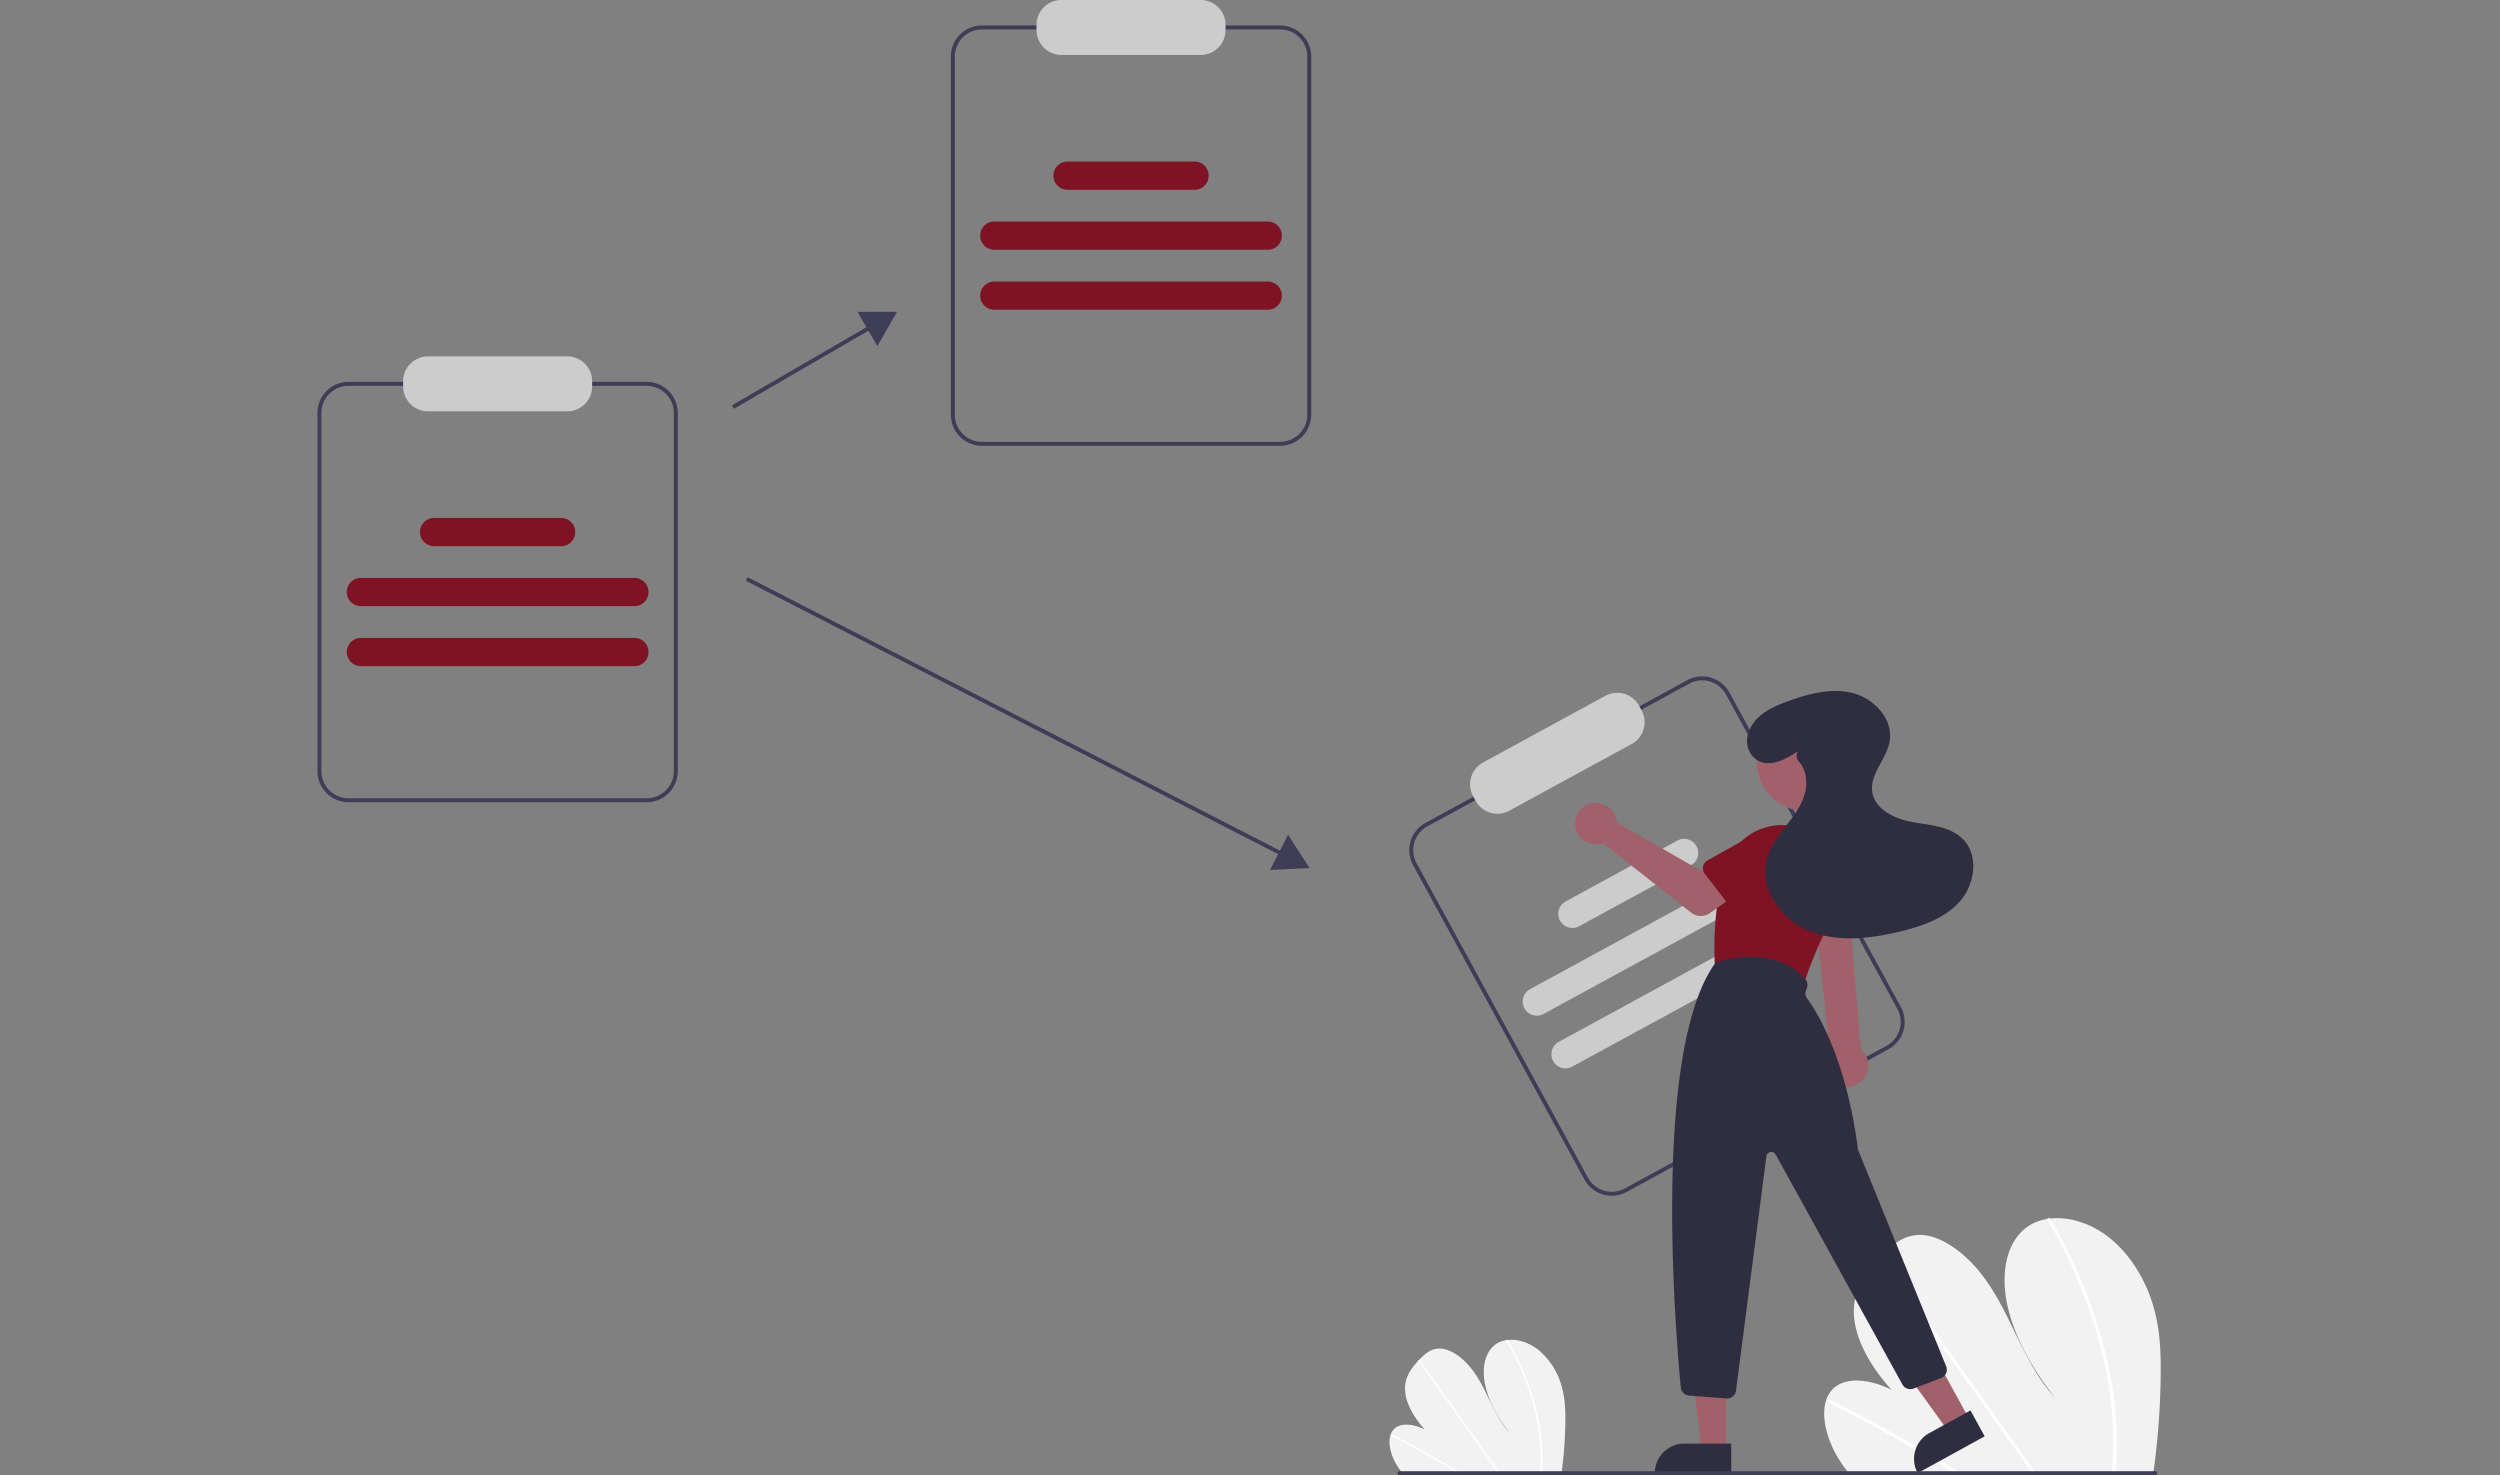 <?xml version="1.0" encoding="UTF-8" standalone="no"?>
<svg
   xmlns:dc="http://purl.org/dc/elements/1.1/"
   xmlns:cc="http://creativecommons.org/ns#"
   xmlns:rdf="http://www.w3.org/1999/02/22-rdf-syntax-ns#"
   xmlns:svg="http://www.w3.org/2000/svg"
   xmlns="http://www.w3.org/2000/svg"
   version="1.1"
   viewBox="0 0 1260.013 743.5"
   height="743.5"
   width="1260.013"
   data-name="Layer 1"
   id="b74f039e-7d6a-4faf-9af8-185aab588417">
  <rect x="0" y="0" width="1260.013" height="743.5" fill="#808080" stroke="none"/>
  <defs
     id="defs85" />
  <path
     style="fill:#f2f2f2"
     id="path2"
     d="m 1088.996,692.594 a 381.146,381.146 0 0 1 -3.593,48.975 c -0.079,0.57 -0.164,1.14 -0.243,1.71 l -153.448,-0.857 c -0.451,-0.566 -0.894,-1.139 -1.324,-1.719 -1.433,-1.919 -2.775,-3.892 -4.008,-5.933 -5.924,-9.834 -8.637,-21.347 -5.919,-29.29 l 0.049,-0.123 a 13.939,13.939 0 0 1 2.72,-4.727 c 6.197,-6.976 18.726,-5.813 30.096,-0.182 -10.198,-11.163 -18.319,-25.249 -18.936,-37.823 -0.605,-12.264 5.808,-21.025 12.763,-28.471 0.228,-0.246 0.456,-0.485 0.685,-0.725 0.111,-0.123 0.228,-0.239 0.339,-0.362 5.427,-5.674 11.754,-11.267 20.911,-10.591 10.043,0.743 21.179,9.156 28.986,18.959 7.808,9.796 12.996,20.924 18.255,31.785 5.266,10.854 10.963,21.985 19.412,31.262 -11.445,-14.476 -20.672,-30.946 -24.081,-46.965 -3.409,-16.019 -0.409,-31.403 9.791,-38.948 a 23.857,23.857 0 0 1 10.45,-4.216 c 0.44,-0.073 0.887,-0.133 1.341,-0.185 9.442,-1.074 20.716,2.191 30.308,9.997 10.563,8.595 17.887,21.336 21.531,33.432 3.644,12.096 4.032,23.74 3.914,34.997 z" />
  <path
     style="fill:#ffffff"
     id="path4"
     d="m 988.601,742.739 -2.934,-0.016 q -1.398,-0.874 -2.808,-1.727 c -0.582,-0.367 -1.171,-0.721 -1.76,-1.082 q -14.599,-8.916 -29.381,-17.105 -14.768,-8.196 -29.685,-15.636 a 1.23,1.23 0 0 1 -0.707,-1.406 0.354,0.354 0 0 1 0.049,-0.103 c 0.139,-0.26 0.449,-0.369 0.901,-0.146 1.22,0.612 2.447,1.223 3.666,1.849 q 14.958,7.568 29.787,15.891 14.819,8.32 29.469,17.374 c 0.205,0.125 0.411,0.257 0.616,0.381 0.931,0.576 1.856,1.151 2.787,1.727 z" />
  <path
     style="fill:#ffffff"
     id="path6"
     d="m 1026.434,742.951 -1.814,-0.01 c -0.409,-0.573 -0.811,-1.145 -1.221,-1.718 Q 1008.977,720.998 994.561,700.774 970.952,667.663 947.358,634.553 a 1.169,1.169 0 0 1 -0.204,-0.4 c -0.135,-0.489 0.224,-0.775 0.685,-0.725 a 1.378,1.378 0 0 1 0.959,0.61 q 13.236,18.568 26.465,37.123 23.485,32.945 46.964,65.883 c 0.996,1.394 1.991,2.795 2.987,4.188 0.409,0.573 0.818,1.145 1.221,1.718 z" />
  <path
     style="fill:#ffffff"
     id="path8"
     d="m 1066.856,732.414 c -0.093,3.058 -0.295,6.067 -0.559,9.048 q -0.077,0.855 -0.154,1.71 l -1.904,-0.011 c 0.058,-0.57 0.116,-1.14 0.168,-1.71 0.402,-4.307 0.688,-8.663 0.726,-13.136 a 183.261,183.261 0 0 0 -3.608,-36.94 230,230 0 0 0 -11.174,-38.378 263.557,263.557 0 0 0 -18.282,-37.971 1.014,1.014 0 0 1 -0.168,-0.674 c 0.078,-0.543 0.801,-0.703 1.341,-0.185 a 1.576,1.576 0 0 1 0.273,0.345 q 1.317,2.265 2.586,4.544 a 263.374,263.374 0 0 1 17.498,38.104 228.913,228.913 0 0 1 10.417,38.435 180.799,180.799 0 0 1 2.839,36.819 z" />
  <path
     style="fill:#f2f2f2"
     id="path10"
     d="m 788.948,716.349 a 199.181,199.181 0 0 1 -1.878,25.593 c -0.041,0.298 -0.086,0.596 -0.127,0.894 l -80.188,-0.448 c -0.235,-0.296 -0.467,-0.595 -0.692,-0.898 -0.749,-1.003 -1.45,-2.034 -2.094,-3.1 -3.096,-5.139 -4.513,-11.155 -3.093,-15.306 l 0.025,-0.065 a 7.284,7.284 0 0 1 1.422,-2.47 c 3.238,-3.645 9.786,-3.038 15.728,-0.095 -5.329,-5.834 -9.573,-13.195 -9.895,-19.765 -0.316,-6.409 3.035,-10.987 6.67,-14.878 0.119,-0.129 0.239,-0.254 0.358,-0.379 0.058,-0.064 0.119,-0.125 0.177,-0.189 2.836,-2.965 6.142,-5.888 10.928,-5.534 5.248,0.388 11.067,4.785 15.147,9.907 4.08,5.119 6.791,10.935 9.54,16.61 2.752,5.672 5.729,11.489 10.144,16.337 -5.981,-7.565 -10.803,-16.172 -12.584,-24.543 -1.781,-8.371 -0.214,-16.411 5.117,-20.353 a 12.467,12.467 0 0 1 5.461,-2.203 c 0.23,-0.038 0.464,-0.069 0.701,-0.097 4.934,-0.561 10.826,1.145 15.838,5.224 a 36.461,36.461 0 0 1 11.251,17.471 c 1.904,6.321 2.107,12.406 2.046,18.289 z" />
  <path
     style="fill:#ffffff"
     id="path12"
     d="m 736.484,742.554 -1.533,-0.009 q -0.73,-0.457 -1.468,-0.902 c -0.304,-0.192 -0.612,-0.377 -0.92,-0.565 q -7.629,-4.66 -15.354,-8.939 -7.718,-4.283 -15.513,-8.171 a 0.643,0.643 0 0 1 -0.369,-0.735 0.185,0.185 0 0 1 0.026,-0.054 c 0.072,-0.136 0.234,-0.193 0.471,-0.076 0.637,0.32 1.279,0.639 1.916,0.966 q 7.816,3.955 15.566,8.304 7.744,4.348 15.4,9.079 c 0.107,0.065 0.215,0.134 0.322,0.199 0.487,0.301 0.97,0.602 1.457,0.902 z" />
  <path
     style="fill:#ffffff"
     id="path14"
     d="m 756.255,742.665 -0.948,-0.005 c -0.214,-0.299 -0.424,-0.599 -0.638,-0.898 q -7.537,-10.569 -15.07,-21.138 -12.337,-17.303 -24.667,-34.605 a 0.611,0.611 0 0 1 -0.107,-0.209 c -0.07,-0.255 0.117,-0.405 0.358,-0.379 a 0.72,0.72 0 0 1 0.501,0.319 q 6.917,9.703 13.83,19.4 12.273,17.216 24.542,34.429 c 0.52,0.728 1.041,1.46 1.561,2.189 0.214,0.299 0.428,0.599 0.638,0.898 z" />
  <path
     style="fill:#ffffff"
     id="path16"
     d="m 777.379,737.159 c -0.048,1.598 -0.154,3.17 -0.292,4.728 q -0.04,0.447 -0.08,0.894 l -0.995,-0.006 c 0.03,-0.298 0.061,-0.596 0.088,-0.894 0.21,-2.251 0.359,-4.527 0.38,-6.865 a 95.768,95.768 0 0 0 -1.885,-19.304 120.193,120.193 0 0 0 -5.839,-20.055 137.728,137.728 0 0 0 -9.554,-19.843 0.53,0.53 0 0 1 -0.088,-0.352 c 0.041,-0.284 0.419,-0.368 0.701,-0.097 a 0.824,0.824 0 0 1 0.143,0.18 q 0.688,1.184 1.352,2.374 a 137.633,137.633 0 0 1 9.144,19.912 119.623,119.623 0 0 1 5.444,20.085 94.481,94.481 0 0 1 1.484,19.241 z" />
  <path
     style="fill:#3f3d56"
     id="path18"
     d="M 325.953,404.324 H 175.672 A 15.69,15.69 0 0 1 160,388.651 V 208.137 a 15.69,15.69 0 0 1 15.672,-15.672 h 150.281 a 15.69,15.69 0 0 1 15.672,15.672 v 180.515 a 15.69,15.69 0 0 1 -15.672,15.672 z M 175.672,194.464 A 13.688,13.688 0 0 0 162,208.137 v 180.515 a 13.688,13.688 0 0 0 13.672,13.672 H 325.953 A 13.688,13.688 0 0 0 339.626,388.651 V 208.137 a 13.688,13.688 0 0 0 -13.672,-13.672 z" />
  <path
     style="fill:#cccccc"
     id="path20"
     d="m 285.942,207.303 h -70.259 a 12.514,12.514 0 0 1 -12.5,-12.5 v -2.677 a 12.514,12.514 0 0 1 12.5,-12.5 h 70.259 a 12.514,12.514 0 0 1 12.5,12.5 v 2.677 a 12.514,12.514 0 0 1 -12.5,12.5 z" />
  <path
     style="fill:#7e1324"
     id="path22"
     d="M 319.729,305.508 H 181.897 a 7.114,7.114 0 1 1 0,-14.228 H 319.729 a 7.114,7.114 0 0 1 0,14.228 z" />
  <path
     style="fill:#7e1324"
     id="path24"
     d="M 319.729,335.742 H 181.897 a 7.114,7.114 0 1 1 0,-14.228 H 319.729 a 7.114,7.114 0 0 1 0,14.228 z" />
  <path
     style="fill:#7e1324"
     id="path26"
     d="m 282.825,275.274 h -64.025 a 7.114,7.114 0 1 1 0,-14.228 h 64.025 a 7.114,7.114 0 1 1 0,14.228 z" />
  <path
     style="fill:#3f3d56"
     id="path28"
     d="M 645.189,224.698 H 494.908 A 15.69,15.69 0 0 1 479.236,209.026 V 28.511 a 15.69,15.69 0 0 1 15.672,-15.672 h 150.281 a 15.69,15.69 0 0 1 15.672,15.672 v 180.515 a 15.69,15.69 0 0 1 -15.672,15.672 z M 494.908,14.838 A 13.688,13.688 0 0 0 481.236,28.511 v 180.515 a 13.688,13.688 0 0 0 13.672,13.672 h 150.281 a 13.688,13.688 0 0 0 13.672,-13.672 V 28.511 A 13.688,13.688 0 0 0 645.189,14.838 Z" />
  <path
     style="fill:#cccccc"
     id="path30"
     d="m 605.178,27.677 h -70.259 a 12.514,12.514 0 0 1 -12.5,-12.5 V 12.5 a 12.514,12.514 0 0 1 12.5,-12.5 h 70.259 a 12.514,12.514 0 0 1 12.5,12.5 v 2.677 a 12.514,12.514 0 0 1 -12.5,12.5 z" />
  <path
     style="fill:#7e1324"
     id="path32"
     d="M 638.964,125.882 H 501.133 a 7.114,7.114 0 1 1 0,-14.228 h 137.832 a 7.114,7.114 0 1 1 0,14.228 z" />
  <path
     style="fill:#7e1324"
     id="path34"
     d="M 638.964,156.116 H 501.133 a 7.114,7.114 0 1 1 0,-14.228 h 137.832 a 7.114,7.114 0 1 1 0,14.228 z" />
  <path
     style="fill:#7e1324"
     id="path36"
     d="m 602.061,95.648 h -64.025 a 7.114,7.114 0 1 1 0,-14.228 h 64.025 a 7.114,7.114 0 0 1 0,14.228 z" />
  <path
     style="fill:#3f3d56"
     id="path38"
     d="m 951.789,528.844 -131.957,71.914 a 15.69,15.69 0 0 1 -21.261,-6.262 L 712.189,435.992 a 15.69,15.69 0 0 1 6.262,-21.261 l 131.957,-71.914 a 15.69,15.69 0 0 1 21.261,6.262 l 86.382,158.505 a 15.69,15.69 0 0 1 -6.262,21.261 z M 719.408,416.487 a 13.688,13.688 0 0 0 -5.463,18.548 l 86.382,158.505 a 13.688,13.688 0 0 0 18.548,5.463 l 131.957,-71.914 a 13.688,13.688 0 0 0 5.463,-18.548 L 869.913,350.036 a 13.688,13.688 0 0 0 -18.548,-5.463 z" />
  <path
     style="fill:#cccccc"
     id="path40"
     d="m 822.376,374.992 -61.692,33.621 a 12.514,12.514 0 0 1 -16.958,-4.994 l -1.281,-2.351 a 12.514,12.514 0 0 1 4.994,-16.958 l 61.692,-33.621 a 12.514,12.514 0 0 1 16.958,4.994 l 1.281,2.351 a 12.514,12.514 0 0 1 -4.994,16.957 z" />
  <path
     style="fill:#cccccc"
     id="path42"
     d="M 899.037,445.056 778.012,511.012 a 7.114,7.114 0 1 1 -6.808,-12.493 l 121.026,-65.957 a 7.114,7.114 0 0 1 6.808,12.493 z" />
  <path
     style="fill:#cccccc"
     id="path44"
     d="M 913.505,471.603 792.48,537.56 a 7.114,7.114 0 1 1 -6.808,-12.493 l 121.026,-65.957 a 7.114,7.114 0 0 1 6.808,12.493 z" />
  <path
     style="fill:#cccccc"
     id="path46"
     d="m 852.166,436.168 -56.218,30.638 a 7.114,7.114 0 1 1 -6.808,-12.493 l 56.218,-30.638 a 7.114,7.114 0 1 1 6.808,12.493 z" />
  <rect
     style="fill:#3f3d56"
     id="rect48"
     transform="rotate(-30.14)"
     height="2"
     width="81.277"
     y="361.904"
     x="216.471" />
  <polygon
     transform="translate(160)"
     style="fill:#3f3d56"
     id="polygon50"
     points="282.194,174.428 292.122,157.132 272.179,157.179 " />
  <path
     style="fill:#3f3d56"
     id="path52"
     d="m 647.233,431.942 a 0.995,0.995 0 0 1 -0.456,-0.11 L 376.628,293.059 a 1,1 0 0 1 0.914,-1.779 l 270.149,138.772 a 1,1 0 0 1 -0.458,1.89 z" />
  <polygon
     transform="translate(160)"
     style="fill:#3f3d56"
     id="polygon54"
     points="480.081,438.479 500,437.5 489.195,420.738 " />
  <path
     style="fill:#a0616a"
     id="path56"
     d="m 925.974,546.682 a 10.743,10.743 0 0 1 -3.842,-16.018 l -8.033,-78.54 h 17.36 l 6.384,76.69 a 10.801,10.801 0 0 1 -11.87,17.868 z" />
  <circle
     style="fill:#a0616a"
     id="circle58"
     r="24.561"
     cy="384.218"
     cx="910.034" />
  <path
     style="fill:#7e1324"
     id="path60"
     d="m 904.445,497.758 -36.656,-8.005 a 4.511,4.511 0 0 1 -3.534,-4.165 c -0.423,-8.18 -0.728,-29.34 5.573,-49.094 A 29.748,29.748 0 0 1 908.055,417.544 v 0 a 29.762,29.762 0 0 1 16.901,41.09 c -8.129,16.692 -13.249,28.78 -15.216,35.93 a 4.492,4.492 0 0 1 -5.294,3.194 z" />
  <polygon
     transform="translate(160)"
     style="fill:#a0616a"
     id="polygon62"
     points="709.913,731.092 697.653,731.091 691.821,683.803 709.915,683.804 " />
  <path
     style="fill:#2f2e41"
     id="path64"
     d="m 848.896,727.588 h 23.644 v 14.887 h -38.531 v 0 a 14.887,14.887 0 0 1 14.887,-14.887 z" />
  <polygon
     transform="translate(160)"
     style="fill:#a0616a"
     id="polygon66"
     points="832.504,715.203 821.761,721.109 793.866,682.482 809.722,673.764 " />
  <path
     style="fill:#2f2e41"
     id="path68"
     d="m 972.399,722.258 20.719,-11.391 7.172,13.045 -33.764,18.563 v 0 a 14.887,14.887 0 0 1 5.873,-20.217 z" />
  <path
     style="fill:#2f2e41"
     id="path70"
     d="m 870.136,704.832 -18.873,-1.453 a 4.488,4.488 0 0 1 -4.134,-4.05 c -2.69,-28.056 -14.491,-170.228 17.427,-214 l 0.089,-0.122 0.143,-0.053 c 0.286,-0.104 28.75,-10.255 45.082,8.347 a 4.498,4.498 0 0 1 0.866,4.377 l -0.623,1.869 a 3.485,3.485 0 0 0 0.496,3.173 c 4.532,6.127 19.786,29.725 25.782,76.128 a 3.466,3.466 0 0 0 0.226,0.861 L 980.88,688.646 a 4.5,4.5 0 0 1 -2.566,5.901 l -13.928,5.307 a 4.525,4.525 0 0 1 -5.543,-2.034 L 894.944,581.889 a 2.5,2.5 0 0 0 -4.668,0.886 l -15.332,118.148 a 4.499,4.499 0 0 1 -4.458,3.921 c -0.116,0 -0.232,-0.004 -0.349,-0.013 z" />
  <path
     style="fill:#a0616a"
     id="path72"
     d="m 814.55,412.748 a 10.527,10.527 0 0 1 0.239,1.64 l 42.957,24.782 10.441,-6.011 11.131,14.572 -17.45,12.438 a 8,8 0 0 1 -9.598,-0.234 l -44.297,-34.946 a 10.497,10.497 0 1 1 6.576,-12.241 z" />
  <path
     style="fill:#7e1324"
     id="path74"
     d="m 858.337,436.693 a 4.495,4.495 0 0 1 2.211,-3.025 l 19.713,-11.023 a 12.497,12.497 0 0 1 15.327,19.744 l -15.717,16.321 a 4.5,4.5 0 0 1 -6.804,-0.373 l -13.884,-17.994 a 4.495,4.495 0 0 1 -0.846,-3.651 z" />
  <path
     style="fill:#7e1324"
     id="path76"
     d="m 909.364,470.676 a 4.495,4.495 0 0 1 -1.667,-3.356 l -0.707,-22.574 a 12.497,12.497 0 0 1 24.584,-4.513 l 7.251,21.467 a 4.5,4.5 0 0 1 -3.464,5.868 l -22.366,4.039 a 4.495,4.495 0 0 1 -3.63,-0.93 z" />
  <path
     style="fill:#2f2e41"
     id="path78"
     d="m 906.147,378.569 c -6.313,4.321 -14.601,8.762 -21.049,4.161 -4.234,-3.021 -5.567,-8.615 -3.851,-13.525 3.087,-8.829 11.569,-12.715 19.681,-15.695 10.544,-3.873 22.026,-6.954 32.911,-4.181 10.885,2.774 20.506,13.313 18.541,24.373 -1.58,8.894 -9.97,16.295 -8.779,25.25 1.199,9.012 11.334,13.756 20.281,15.367 8.948,1.611 18.96,2.128 25.391,8.555 8.203,8.199 6.155,22.853 -1.564,31.51 -7.719,8.656 -19.367,12.58 -30.654,15.248 -14.955,3.534 -31.129,5.392 -45.332,-0.474 -14.203,-5.865 -25.256,-21.654 -21.141,-36.46 1.738,-6.254 5.832,-11.539 9.789,-16.685 3.957,-5.145 7.963,-10.526 9.472,-16.839 1.258,-5.261 0.327,-11.369 -3.162,-15.315 a 4.437,4.437 0 0 1 -0.594,-5.186 z" />
  <path
     style="fill:#3f3d56"
     id="path80"
     d="M 1086.311,743.5 H 705.311 a 1,1 0 0 1 0,-2 H 1086.311 a 1,1 0 0 1 0,2 z" />
</svg>
